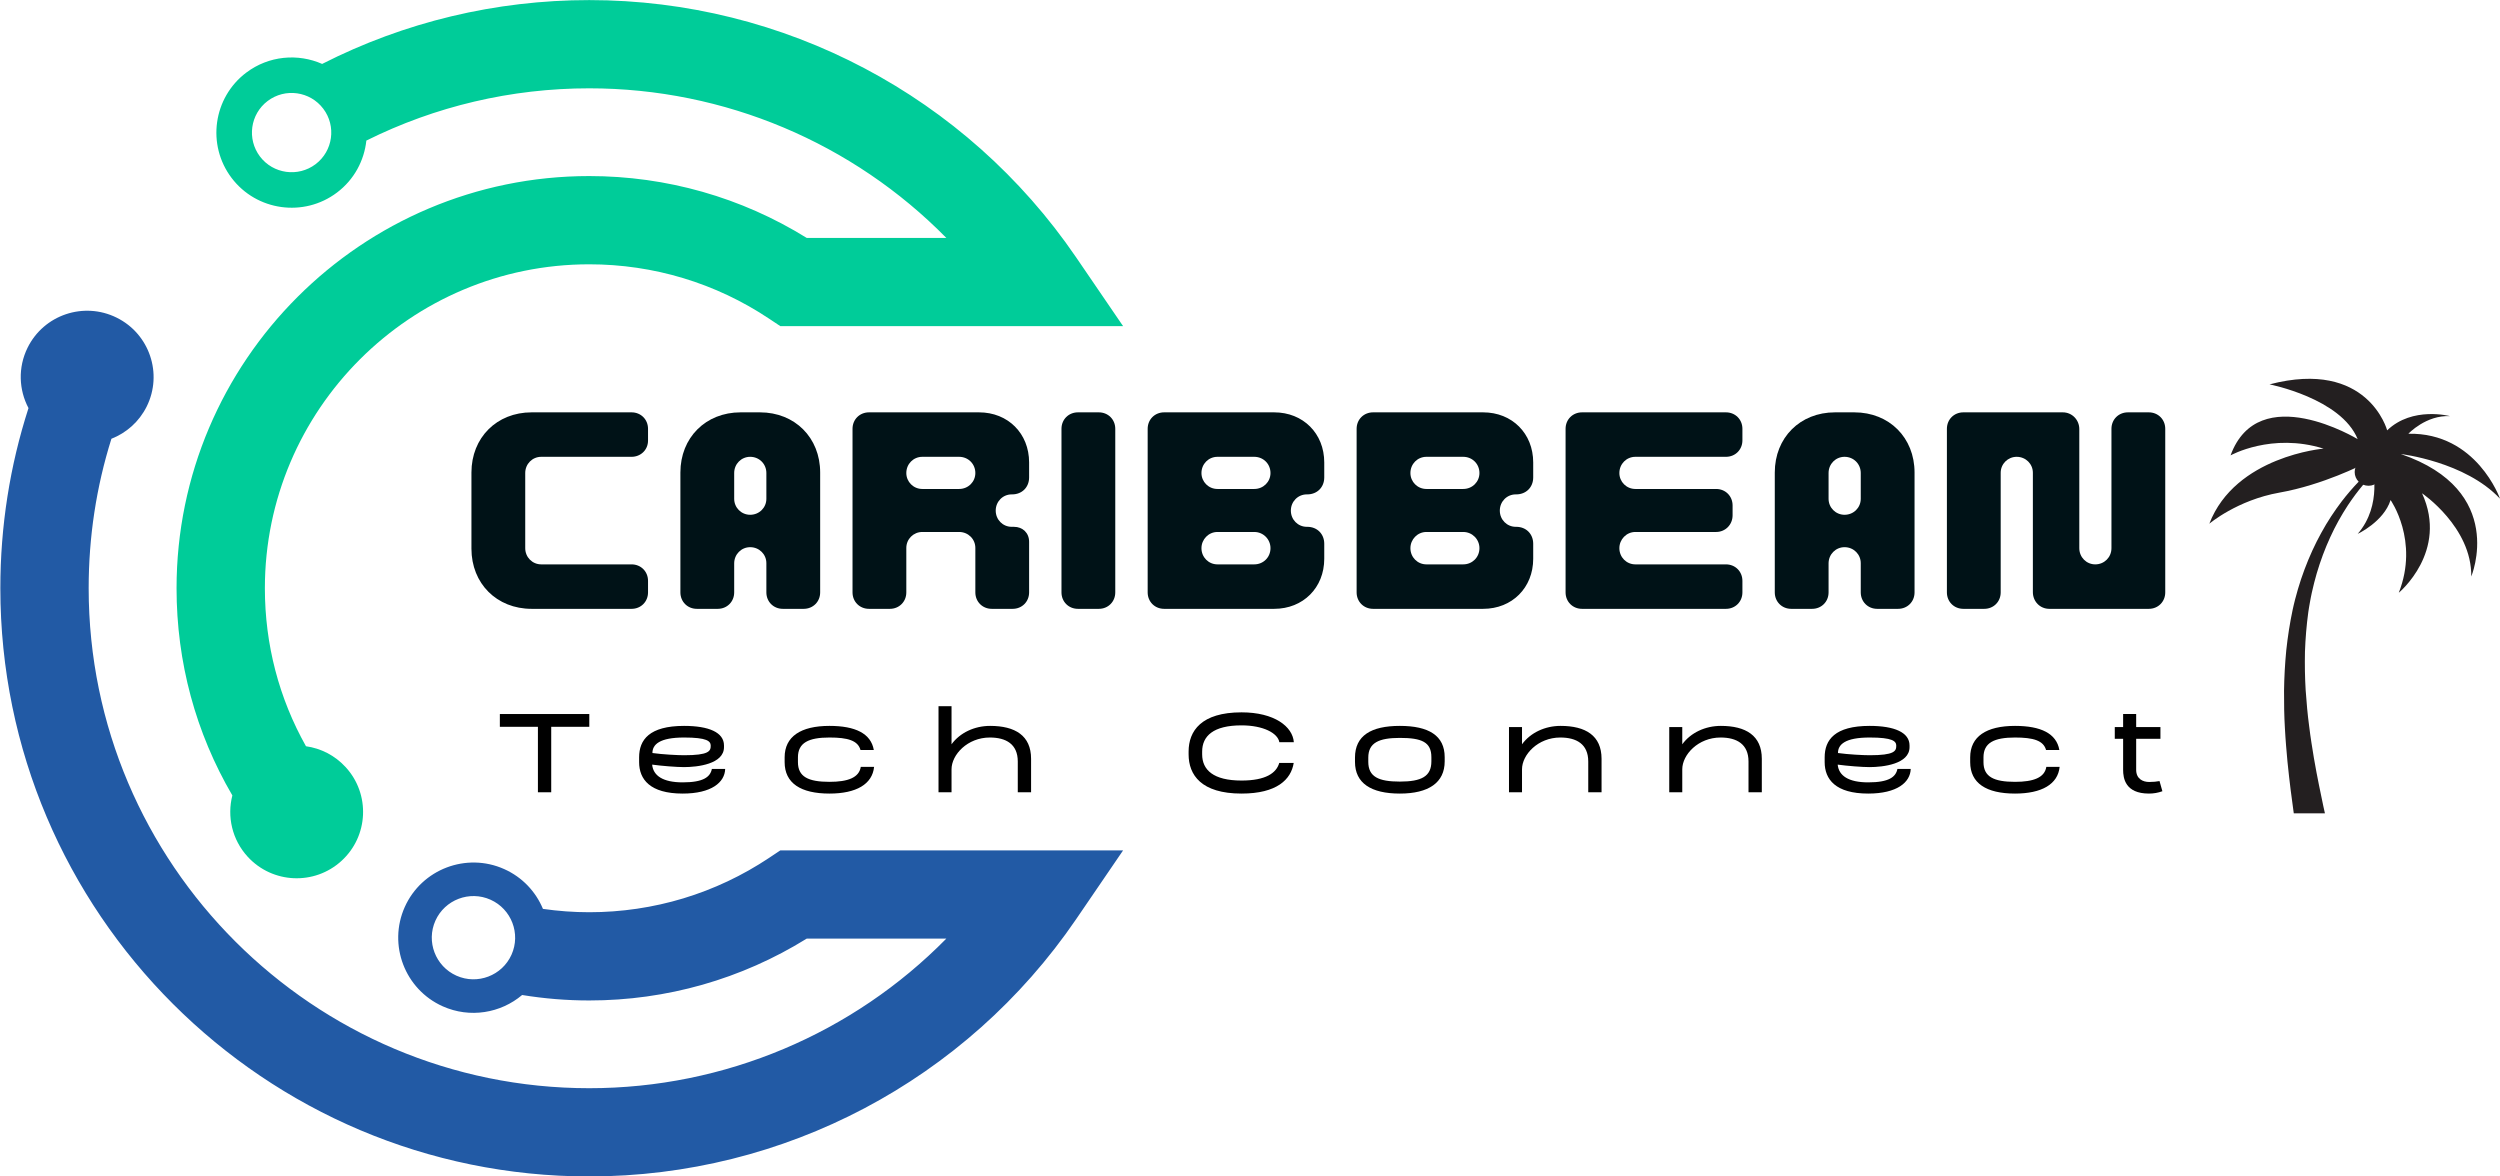 <svg xmlns="http://www.w3.org/2000/svg" xmlns:xlink="http://www.w3.org/1999/xlink" preserveAspectRatio="xMidYMid meet" viewBox="10.74 104.07 353.82 166.5"><defs><g></g><clipPath id="c9ad54c973"><path d="M 10.738 148 L 169.738 148 L 169.738 270.574 L 10.738 270.574 Z M 10.738 148 " clip-rule="nonzero"></path></clipPath><clipPath id="ed5d4c1354"><path d="M 35 104.074 L 169.738 104.074 L 169.738 229 L 35 229 Z M 35 104.074 " clip-rule="nonzero"></path></clipPath><clipPath id="6c51063812"><path d="M 323.422 157.68 L 364.559 157.68 L 364.559 187.977 L 323.422 187.977 Z M 323.422 157.68 " clip-rule="nonzero"></path></clipPath><clipPath id="7b18301890"><path d="M 333.992 170.793 L 346.527 170.793 L 346.527 219.176 L 333.992 219.176 Z M 333.992 170.793 " clip-rule="nonzero"></path></clipPath></defs><g clip-path="url(#c9ad54c973)"><path fill="#225aa5" d="M 83.133 239.188 C 81.805 242.152 78.309 243.484 75.34 242.156 C 75.219 242.102 75.094 242.047 74.98 241.996 C 75.086 242.043 75.199 242.094 75.34 242.156 C 72.371 240.828 71.035 237.34 72.363 234.371 C 73.695 231.406 77.191 230.074 80.16 231.402 C 83.129 232.73 84.461 236.219 83.133 239.188 Z M 121.18 224.422 L 119.602 225.473 C 112.055 230.512 103.246 233.176 94.133 233.176 C 91.926 233.176 89.738 233.012 87.582 232.703 C 86.574 230.281 84.68 228.223 82.098 227.07 C 76.742 224.672 70.426 227.082 68.027 232.434 C 65.629 237.789 68.039 244.094 73.398 246.492 C 77.258 248.215 81.605 247.453 84.637 244.891 C 87.762 245.402 90.934 245.664 94.133 245.664 C 105.078 245.664 115.676 242.641 124.914 236.91 L 144.672 236.91 C 131.461 250.34 113.312 258.082 94.133 258.082 C 55.07 258.082 23.289 226.34 23.289 187.324 C 23.289 180.066 24.367 172.977 26.508 166.168 C 28.605 165.344 30.422 163.777 31.504 161.598 C 33.805 156.953 31.895 151.32 27.242 149.023 C 22.586 146.723 16.945 148.629 14.645 153.277 C 13.258 156.09 13.41 159.254 14.773 161.828 C 12.129 170.027 10.789 178.574 10.789 187.324 C 10.789 233.227 48.176 270.57 94.133 270.57 C 121.707 270.57 147.461 256.969 163.027 234.184 L 169.691 224.422 L 121.18 224.422 " fill-opacity="1" fill-rule="nonzero"></path></g><path fill="#00cc99" d="M 45.59 114.348 C 44.418 115.23 43.25 116.113 45.59 114.348 " fill-opacity="1" fill-rule="nonzero"></path><g clip-path="url(#ed5d4c1354)"><path fill="#00cc99" d="M 55.398 127.312 C 52.926 129.176 49.398 128.684 47.531 126.219 C 45.664 123.746 46.152 120.223 48.625 118.359 C 51.098 116.492 54.625 116.984 56.492 119.457 C 58.359 121.922 57.867 125.449 55.398 127.312 Z M 163.027 140.469 C 147.461 117.684 121.707 104.082 94.133 104.082 C 80.883 104.082 67.984 107.188 56.332 113.117 C 52.91 111.605 48.785 111.938 45.594 114.348 C 46.211 113.879 46.828 113.414 46.926 113.34 C 46.844 113.402 46.457 113.691 45.594 114.348 L 45.59 114.348 C 40.906 117.887 39.973 124.566 43.512 129.246 C 47.051 133.93 53.746 134.859 58.43 131.324 C 60.875 129.484 62.285 126.785 62.59 123.965 C 72.336 119.113 83.086 116.57 94.133 116.57 C 113.312 116.57 131.461 124.312 144.672 137.742 L 124.914 137.742 C 115.676 132.012 105.078 128.988 94.133 128.988 C 61.926 128.988 35.727 155.16 35.727 187.324 C 35.727 197.789 38.441 207.785 43.625 216.645 C 42.863 219.613 43.57 222.895 45.797 225.324 C 49.305 229.148 55.254 229.406 59.078 225.902 C 62.906 222.398 63.164 216.457 59.656 212.637 C 58.125 210.965 56.125 209.977 54.043 209.684 C 50.227 202.895 48.227 195.285 48.227 187.324 C 48.227 162.047 68.82 141.477 94.133 141.477 C 103.246 141.477 112.055 144.141 119.602 149.18 L 121.18 150.23 L 169.691 150.23 L 163.027 140.469 " fill-opacity="1" fill-rule="nonzero"></path></g><path fill="#231f20" d="M 347.91 170.879 C 347.91 171.953 347.035 172.82 345.953 172.82 C 344.871 172.82 343.992 171.953 343.992 170.879 C 343.992 169.809 344.871 168.941 345.953 168.941 C 347.035 168.941 347.91 169.809 347.91 170.879 " fill-opacity="1" fill-rule="nonzero"></path><g clip-path="url(#6c51063812)"><path fill="#231f20" d="M 346.461 170.055 C 346.461 170.055 347.988 175.512 344.418 179.629 C 344.418 179.629 348.105 177.906 349.074 174.84 C 349.074 174.84 353.137 180.586 350.234 187.961 C 350.234 187.961 357.301 182.117 353.527 173.883 C 353.527 173.883 360.59 178.672 360.492 185.66 C 360.492 185.66 365.625 173.5 350.523 168.328 C 350.523 168.328 359.625 169.383 364.559 174.648 C 364.559 174.648 361.27 165.266 351.59 165.457 C 351.59 165.457 354.105 162.777 357.492 162.969 C 357.492 162.969 352.172 161.531 348.59 164.977 C 348.59 164.977 345.879 154.828 331.941 158.469 C 331.941 158.469 342.078 160.449 344.418 166.223 C 344.418 166.223 330.391 157.699 326.426 168.52 C 326.426 168.52 332.23 165.266 339.59 167.562 C 339.59 167.562 327.102 168.617 323.422 178.191 C 323.422 178.191 327.344 174.852 333.344 173.789 C 339.562 172.688 345.203 169.766 345.203 169.766 L 346.461 170.055 " fill-opacity="1" fill-rule="nonzero"></path></g><g clip-path="url(#7b18301890)"><path fill="#231f20" d="M 346.449 171.277 C 346.242 171.496 346.031 171.723 345.82 171.957 C 345.613 172.188 345.406 172.426 345.203 172.672 C 344.453 173.559 343.715 174.547 343.008 175.617 C 342.117 176.988 341.266 178.488 340.531 180.105 C 339.789 181.719 339.148 183.441 338.621 185.223 C 338.363 186.113 338.133 187.02 337.93 187.934 C 337.836 188.395 337.734 188.855 337.66 189.309 C 337.617 189.535 337.574 189.758 337.539 190 L 337.43 190.703 C 337.176 192.57 337.023 194.445 336.957 196.297 C 336.918 198.148 336.949 199.977 337.055 201.738 C 337.18 203.504 337.328 205.211 337.547 206.82 C 337.637 207.629 337.762 208.414 337.871 209.168 C 337.984 209.926 338.109 210.66 338.223 211.359 C 338.352 212.062 338.473 212.734 338.586 213.375 C 338.711 214.016 338.828 214.621 338.941 215.188 C 339.172 216.332 339.375 217.324 339.551 218.137 C 339.637 218.523 339.711 218.871 339.781 219.176 L 335.375 219.176 C 335.363 219.078 335.348 218.977 335.332 218.875 C 335.215 218.027 335.078 217.004 334.926 215.824 C 334.855 215.234 334.781 214.605 334.703 213.945 C 334.633 213.281 334.559 212.582 334.48 211.852 C 334.414 211.121 334.34 210.359 334.281 209.57 C 334.227 208.781 334.152 207.965 334.117 207.121 C 334.016 205.441 333.988 203.656 333.996 201.812 C 334.02 199.965 334.125 198.055 334.309 196.121 C 334.516 194.191 334.816 192.238 335.227 190.309 L 335.391 189.594 C 335.445 189.359 335.508 189.113 335.57 188.871 C 335.691 188.383 335.828 187.914 335.965 187.441 C 336.246 186.496 336.551 185.566 336.895 184.656 C 337.578 182.836 338.371 181.098 339.266 179.48 C 340.148 177.859 341.141 176.371 342.16 175.027 C 342.941 174.008 343.75 173.078 344.555 172.242 C 344.809 171.977 345.062 171.723 345.316 171.48 C 345.5 171.301 345.684 171.129 345.867 170.961 C 346.055 171.086 346.25 171.191 346.449 171.277 " fill-opacity="1" fill-rule="nonzero"></path></g><g fill="#001217" fill-opacity="1"><g transform="translate(75.169, 190.238)"><g><path d="M 10.809 0 L 24.957 0 C 26.277 0 27.285 -1.008 27.285 -2.328 L 27.285 -3.961 C 27.285 -5.285 26.277 -6.293 24.957 -6.293 L 12.168 -6.293 C 10.914 -6.293 9.906 -7.301 9.906 -8.586 L 9.906 -19.223 C 9.906 -20.508 10.914 -21.516 12.168 -21.516 L 24.957 -21.516 C 26.242 -21.516 27.285 -22.488 27.285 -23.812 L 27.285 -25.48 C 27.285 -26.801 26.277 -27.809 24.957 -27.809 L 10.809 -27.809 C 5.875 -27.809 2.293 -24.227 2.293 -19.293 L 2.293 -8.516 C 2.293 -3.582 5.875 0 10.809 0 Z M 10.809 0 "></path></g></g></g><g fill="#001217" fill-opacity="1"><g transform="translate(104.742, 190.238)"><g><path d="M 4.625 0 L 7.578 0 C 8.898 0 9.906 -1.008 9.906 -2.328 L 9.906 -6.43 C 9.906 -7.715 10.914 -8.727 12.168 -8.727 C 13.453 -8.727 14.461 -7.715 14.461 -6.465 L 14.461 -2.328 C 14.461 -1.008 15.469 0 16.789 0 L 19.742 0 C 21.066 0 22.074 -1.008 22.074 -2.328 L 22.074 -19.293 C 22.074 -24.227 18.492 -27.809 13.555 -27.809 L 10.809 -27.809 C 5.875 -27.809 2.293 -24.227 2.293 -19.293 L 2.293 -2.328 C 2.293 -1.008 3.301 0 4.625 0 Z M 12.168 -13.312 C 10.914 -13.312 9.906 -14.32 9.906 -15.574 L 9.906 -19.223 C 9.906 -20.508 10.914 -21.516 12.168 -21.516 C 13.453 -21.516 14.461 -20.508 14.461 -19.223 L 14.461 -15.574 C 14.461 -14.32 13.453 -13.312 12.168 -13.312 Z M 12.168 -13.312 "></path></g></g></g><g fill="#001217" fill-opacity="1"><g transform="translate(129.103, 190.238)"><g><path d="M 4.625 0 L 7.578 0 C 8.898 0 9.906 -1.008 9.906 -2.328 L 9.906 -8.621 C 9.906 -9.871 10.914 -10.879 12.168 -10.879 L 17.379 -10.879 C 18.668 -10.879 19.676 -9.871 19.676 -8.621 L 19.676 -2.328 C 19.676 -1.008 20.684 0 22.004 0 L 24.957 0 C 26.277 0 27.285 -1.008 27.285 -2.328 L 27.285 -9.488 C 27.285 -10.742 26.383 -11.609 25.133 -11.609 L 24.82 -11.609 C 23.566 -11.609 22.559 -12.617 22.559 -13.902 C 22.559 -15.191 23.566 -16.199 24.82 -16.199 L 24.887 -16.199 C 26.277 -16.199 27.285 -17.207 27.285 -18.598 L 27.285 -20.719 C 27.285 -24.82 24.297 -27.809 20.195 -27.809 L 4.625 -27.809 C 3.301 -27.809 2.293 -26.801 2.293 -25.48 L 2.293 -2.328 C 2.293 -1.008 3.301 0 4.625 0 Z M 12.168 -16.965 C 10.914 -16.965 9.906 -17.973 9.906 -19.223 C 9.906 -20.508 10.914 -21.516 12.168 -21.516 L 17.379 -21.516 C 18.668 -21.516 19.676 -20.508 19.676 -19.223 C 19.676 -17.973 18.668 -16.965 17.379 -16.965 Z M 12.168 -16.965 "></path></g></g></g><g fill="#001217" fill-opacity="1"><g transform="translate(158.676, 190.238)"><g><path d="M 4.625 0 L 7.578 0 C 8.898 0 9.906 -1.008 9.906 -2.328 L 9.906 -25.48 C 9.906 -26.801 8.898 -27.809 7.578 -27.809 L 4.625 -27.809 C 3.301 -27.809 2.293 -26.801 2.293 -25.48 L 2.293 -2.328 C 2.293 -1.008 3.301 0 4.625 0 Z M 4.625 0 "></path></g></g></g><g fill="#001217" fill-opacity="1"><g transform="translate(170.874, 190.238)"><g><path d="M 4.625 0 L 20.195 0 C 24.297 0 27.285 -2.988 27.285 -7.09 L 27.285 -9.211 C 27.285 -10.602 26.277 -11.609 24.887 -11.609 L 24.82 -11.609 C 23.566 -11.609 22.559 -12.617 22.559 -13.902 C 22.559 -15.191 23.566 -16.199 24.82 -16.199 L 24.887 -16.199 C 26.277 -16.199 27.285 -17.207 27.285 -18.598 L 27.285 -20.719 C 27.285 -24.82 24.297 -27.809 20.195 -27.809 L 4.625 -27.809 C 3.301 -27.809 2.293 -26.801 2.293 -25.48 L 2.293 -2.328 C 2.293 -1.008 3.301 0 4.625 0 Z M 12.168 -16.965 C 10.914 -16.965 9.906 -17.973 9.906 -19.223 C 9.906 -20.508 10.914 -21.516 12.168 -21.516 L 17.379 -21.516 C 18.668 -21.516 19.676 -20.508 19.676 -19.223 C 19.676 -17.973 18.668 -16.965 17.379 -16.965 Z M 12.168 -6.293 C 10.914 -6.293 9.906 -7.301 9.906 -8.586 C 9.906 -9.836 10.914 -10.879 12.168 -10.879 L 17.379 -10.879 C 18.668 -10.879 19.676 -9.836 19.676 -8.586 C 19.676 -7.301 18.668 -6.293 17.379 -6.293 Z M 12.168 -6.293 "></path></g></g></g><g fill="#001217" fill-opacity="1"><g transform="translate(200.447, 190.238)"><g><path d="M 4.625 0 L 20.195 0 C 24.297 0 27.285 -2.988 27.285 -7.09 L 27.285 -9.211 C 27.285 -10.602 26.277 -11.609 24.887 -11.609 L 24.82 -11.609 C 23.566 -11.609 22.559 -12.617 22.559 -13.902 C 22.559 -15.191 23.566 -16.199 24.82 -16.199 L 24.887 -16.199 C 26.277 -16.199 27.285 -17.207 27.285 -18.598 L 27.285 -20.719 C 27.285 -24.82 24.297 -27.809 20.195 -27.809 L 4.625 -27.809 C 3.301 -27.809 2.293 -26.801 2.293 -25.48 L 2.293 -2.328 C 2.293 -1.008 3.301 0 4.625 0 Z M 12.168 -16.965 C 10.914 -16.965 9.906 -17.973 9.906 -19.223 C 9.906 -20.508 10.914 -21.516 12.168 -21.516 L 17.379 -21.516 C 18.668 -21.516 19.676 -20.508 19.676 -19.223 C 19.676 -17.973 18.668 -16.965 17.379 -16.965 Z M 12.168 -6.293 C 10.914 -6.293 9.906 -7.301 9.906 -8.586 C 9.906 -9.836 10.914 -10.879 12.168 -10.879 L 17.379 -10.879 C 18.668 -10.879 19.676 -9.836 19.676 -8.586 C 19.676 -7.301 18.668 -6.293 17.379 -6.293 Z M 12.168 -6.293 "></path></g></g></g><g fill="#001217" fill-opacity="1"><g transform="translate(230.02, 190.238)"><g><path d="M 4.625 0 L 24.992 0 C 26.312 0 27.32 -1.008 27.32 -2.328 L 27.32 -3.961 C 27.32 -5.285 26.312 -6.293 24.992 -6.293 L 12.168 -6.293 C 10.914 -6.293 9.906 -7.301 9.906 -8.586 C 9.906 -9.836 10.914 -10.879 12.168 -10.879 L 23.602 -10.879 C 24.887 -10.879 25.93 -11.887 25.93 -13.242 L 25.93 -14.633 C 25.93 -15.953 24.922 -16.965 23.602 -16.965 L 12.168 -16.965 C 10.914 -16.965 9.906 -17.973 9.906 -19.223 C 9.906 -20.508 10.914 -21.516 12.168 -21.516 L 24.992 -21.516 C 26.312 -21.516 27.32 -22.523 27.32 -23.844 L 27.32 -25.48 C 27.32 -26.801 26.312 -27.809 24.992 -27.809 L 4.625 -27.809 C 3.301 -27.809 2.293 -26.801 2.293 -25.48 L 2.293 -2.328 C 2.293 -1.008 3.301 0 4.625 0 Z M 4.625 0 "></path></g></g></g><g fill="#001217" fill-opacity="1"><g transform="translate(259.628, 190.238)"><g><path d="M 4.625 0 L 7.578 0 C 8.898 0 9.906 -1.008 9.906 -2.328 L 9.906 -6.43 C 9.906 -7.715 10.914 -8.727 12.168 -8.727 C 13.453 -8.727 14.461 -7.715 14.461 -6.465 L 14.461 -2.328 C 14.461 -1.008 15.469 0 16.789 0 L 19.742 0 C 21.066 0 22.074 -1.008 22.074 -2.328 L 22.074 -19.293 C 22.074 -24.227 18.492 -27.809 13.555 -27.809 L 10.809 -27.809 C 5.875 -27.809 2.293 -24.227 2.293 -19.293 L 2.293 -2.328 C 2.293 -1.008 3.301 0 4.625 0 Z M 12.168 -13.312 C 10.914 -13.312 9.906 -14.32 9.906 -15.574 L 9.906 -19.223 C 9.906 -20.508 10.914 -21.516 12.168 -21.516 C 13.453 -21.516 14.461 -20.508 14.461 -19.223 L 14.461 -15.574 C 14.461 -14.32 13.453 -13.312 12.168 -13.312 Z M 12.168 -13.312 "></path></g></g></g><g fill="#001217" fill-opacity="1"><g transform="translate(283.988, 190.238)"><g><path d="M 4.625 0 L 7.578 0 C 8.898 0 9.906 -1.008 9.906 -2.328 L 9.906 -19.258 C 9.906 -20.508 10.914 -21.516 12.168 -21.516 C 13.453 -21.516 14.461 -20.508 14.461 -19.258 L 14.461 -2.363 C 14.461 -1.043 15.469 0 16.789 0 L 30.867 0 C 32.188 0 33.195 -1.008 33.195 -2.328 L 33.195 -25.48 C 33.195 -26.801 32.188 -27.809 30.867 -27.809 L 27.914 -27.809 C 26.59 -27.809 25.582 -26.801 25.582 -25.48 L 25.582 -8.586 C 25.582 -7.301 24.574 -6.293 23.289 -6.293 C 22.039 -6.293 21.031 -7.301 21.031 -8.586 L 21.031 -25.445 C 21.031 -26.73 20.023 -27.809 18.699 -27.809 L 4.625 -27.809 C 3.301 -27.809 2.293 -26.801 2.293 -25.48 L 2.293 -2.328 C 2.293 -1.008 3.301 0 4.625 0 Z M 4.625 0 "></path></g></g></g><g fill="#000000" fill-opacity="1"><g transform="translate(81.538, 216.199)"><g><path d="M 12.605 -11.074 L -0.055 -11.074 L -0.055 -9.266 L 5.332 -9.266 L 5.332 0 L 7.215 0 L 7.215 -9.266 L 12.605 -9.266 Z M 12.605 -11.074 "></path></g></g></g><g fill="#000000" fill-opacity="1"><g transform="translate(99.9, 216.199)"><g><path d="M 7.457 0.184 C 11.535 0.184 13.418 -1.402 13.473 -3.305 L 11.59 -3.305 C 11.367 -2.176 10.41 -1.402 7.457 -1.402 C 4.668 -1.402 3.285 -2.344 3.137 -3.914 C 4.484 -3.727 6.625 -3.562 7.641 -3.562 C 9.559 -3.562 13.305 -3.988 13.305 -6.387 L 13.305 -6.625 C 13.305 -8.473 11.164 -9.395 7.66 -9.395 C 2.73 -9.395 1.293 -7.418 1.293 -4.945 L 1.293 -4.262 C 1.293 -1.844 2.824 0.184 7.457 0.184 Z M 7.66 -5.242 C 6.754 -5.242 4.613 -5.352 3.176 -5.555 C 3.176 -6.754 4.172 -7.75 7.66 -7.75 C 10.906 -7.75 11.426 -7.234 11.426 -6.59 L 11.426 -6.57 C 11.426 -5.832 11.164 -5.242 7.66 -5.242 Z M 7.66 -5.242 "></path></g></g></g><g fill="#000000" fill-opacity="1"><g transform="translate(120.495, 216.199)"><g><path d="M 13.953 -3.598 L 12.07 -3.598 C 11.828 -2.066 10.242 -1.477 7.641 -1.477 C 4.633 -1.477 3.176 -2.195 3.176 -4.262 L 3.176 -4.945 C 3.176 -7.012 4.688 -7.75 7.641 -7.75 C 10.223 -7.75 11.664 -7.328 12.031 -5.98 L 13.914 -5.98 C 13.508 -8.324 11.293 -9.395 7.641 -9.395 C 3.562 -9.395 1.293 -7.879 1.293 -4.945 L 1.293 -4.262 C 1.293 -1.293 3.562 0.184 7.641 0.184 C 11.426 0.184 13.711 -1.145 13.953 -3.598 Z M 13.953 -3.598 "></path></g></g></g><g fill="#000000" fill-opacity="1"><g transform="translate(141.589, 216.199)"><g><path d="M 9.281 -9.395 C 7.07 -9.395 5.02 -8.434 3.82 -6.793 L 3.82 -12.18 L 1.977 -12.18 L 1.977 0 L 3.82 0 L 3.82 -3.25 C 3.82 -5.316 6.07 -7.75 9.246 -7.75 C 11.516 -7.75 13.195 -6.828 13.195 -4.355 L 13.195 0 L 15.078 0 L 15.078 -4.742 C 15.078 -8.027 12.809 -9.395 9.281 -9.395 Z M 9.281 -9.395 "></path></g></g></g><g fill="#000000" fill-opacity="1"><g transform="translate(164.269, 216.199)"><g></g></g></g><g fill="#000000" fill-opacity="1"><g transform="translate(177.484, 216.199)"><g><path d="M 8.969 0.184 C 13.969 0.184 15.98 -1.809 16.352 -4.152 L 14.305 -4.152 C 13.898 -2.715 12.383 -1.66 8.969 -1.66 C 4.965 -1.66 3.395 -3.176 3.395 -5.371 L 3.395 -5.758 C 3.395 -7.953 4.965 -9.469 8.969 -9.469 C 12.031 -9.469 14.102 -8.379 14.32 -7.086 L 16.371 -7.086 C 16.203 -9.301 13.621 -11.312 8.969 -11.312 C 3.266 -11.312 1.477 -8.676 1.477 -5.758 L 1.477 -5.371 C 1.477 -2.453 3.266 0.184 8.969 0.184 Z M 8.969 0.184 "></path></g></g></g><g fill="#000000" fill-opacity="1"><g transform="translate(201.216, 216.199)"><g><path d="M 7.641 0.184 C 11.719 0.184 13.988 -1.367 13.988 -4.375 L 13.988 -4.965 C 13.988 -8.027 11.719 -9.395 7.641 -9.395 C 3.562 -9.395 1.293 -8.008 1.293 -4.91 L 1.293 -4.301 C 1.293 -1.293 3.562 0.184 7.641 0.184 Z M 7.641 -1.512 C 4.633 -1.512 3.176 -2.195 3.176 -4.301 L 3.176 -4.91 C 3.176 -7.012 4.688 -7.695 7.641 -7.695 C 10.742 -7.695 12.105 -7.105 12.105 -4.965 L 12.105 -4.375 C 12.105 -2.234 10.688 -1.512 7.641 -1.512 Z M 7.641 -1.512 "></path></g></g></g><g fill="#000000" fill-opacity="1"><g transform="translate(222.327, 216.199)"><g><path d="M 9.281 -9.395 C 7.07 -9.395 5.02 -8.434 3.82 -6.793 L 3.82 -9.227 L 1.977 -9.227 L 1.977 0 L 3.82 0 L 3.82 -3.25 C 3.82 -5.316 6.07 -7.75 9.246 -7.75 C 11.516 -7.75 13.195 -6.828 13.195 -4.355 L 13.195 0 L 15.078 0 L 15.078 -4.742 C 15.078 -8.027 12.809 -9.395 9.281 -9.395 Z M 9.281 -9.395 "></path></g></g></g><g fill="#000000" fill-opacity="1"><g transform="translate(245.008, 216.199)"><g><path d="M 9.281 -9.395 C 7.07 -9.395 5.02 -8.434 3.82 -6.793 L 3.82 -9.227 L 1.977 -9.227 L 1.977 0 L 3.82 0 L 3.82 -3.25 C 3.82 -5.316 6.07 -7.75 9.246 -7.75 C 11.516 -7.75 13.195 -6.828 13.195 -4.355 L 13.195 0 L 15.078 0 L 15.078 -4.742 C 15.078 -8.027 12.809 -9.395 9.281 -9.395 Z M 9.281 -9.395 "></path></g></g></g><g fill="#000000" fill-opacity="1"><g transform="translate(267.688, 216.199)"><g><path d="M 7.457 0.184 C 11.535 0.184 13.418 -1.402 13.473 -3.305 L 11.59 -3.305 C 11.367 -2.176 10.41 -1.402 7.457 -1.402 C 4.668 -1.402 3.285 -2.344 3.137 -3.914 C 4.484 -3.727 6.625 -3.562 7.641 -3.562 C 9.559 -3.562 13.305 -3.988 13.305 -6.387 L 13.305 -6.625 C 13.305 -8.473 11.164 -9.395 7.66 -9.395 C 2.73 -9.395 1.293 -7.418 1.293 -4.945 L 1.293 -4.262 C 1.293 -1.844 2.824 0.184 7.457 0.184 Z M 7.66 -5.242 C 6.754 -5.242 4.613 -5.352 3.176 -5.555 C 3.176 -6.754 4.172 -7.75 7.66 -7.75 C 10.906 -7.75 11.426 -7.234 11.426 -6.59 L 11.426 -6.57 C 11.426 -5.832 11.164 -5.242 7.66 -5.242 Z M 7.66 -5.242 "></path></g></g></g><g fill="#000000" fill-opacity="1"><g transform="translate(288.283, 216.199)"><g><path d="M 13.953 -3.598 L 12.07 -3.598 C 11.828 -2.066 10.242 -1.477 7.641 -1.477 C 4.633 -1.477 3.176 -2.195 3.176 -4.262 L 3.176 -4.945 C 3.176 -7.012 4.688 -7.75 7.641 -7.75 C 10.223 -7.75 11.664 -7.328 12.031 -5.98 L 13.914 -5.98 C 13.508 -8.324 11.293 -9.395 7.641 -9.395 C 3.562 -9.395 1.293 -7.879 1.293 -4.945 L 1.293 -4.262 C 1.293 -1.293 3.562 0.184 7.641 0.184 C 11.426 0.184 13.711 -1.145 13.953 -3.598 Z M 13.953 -3.598 "></path></g></g></g><g fill="#000000" fill-opacity="1"><g transform="translate(309.377, 216.199)"><g><path d="M 6.996 -1.586 C 6.605 -1.512 6.129 -1.457 5.535 -1.457 C 4.652 -1.457 3.691 -1.883 3.691 -3.176 L 3.691 -7.566 L 7.125 -7.566 L 7.125 -9.227 L 3.691 -9.227 L 3.691 -11.074 L 1.844 -11.074 L 1.844 -9.227 L 0.664 -9.227 L 0.664 -7.566 L 1.844 -7.566 L 1.844 -3.176 C 1.844 -1.992 2.141 0.184 5.5 0.184 C 6.164 0.184 6.793 0.074 7.402 -0.148 Z M 6.996 -1.586 "></path></g></g></g></svg>